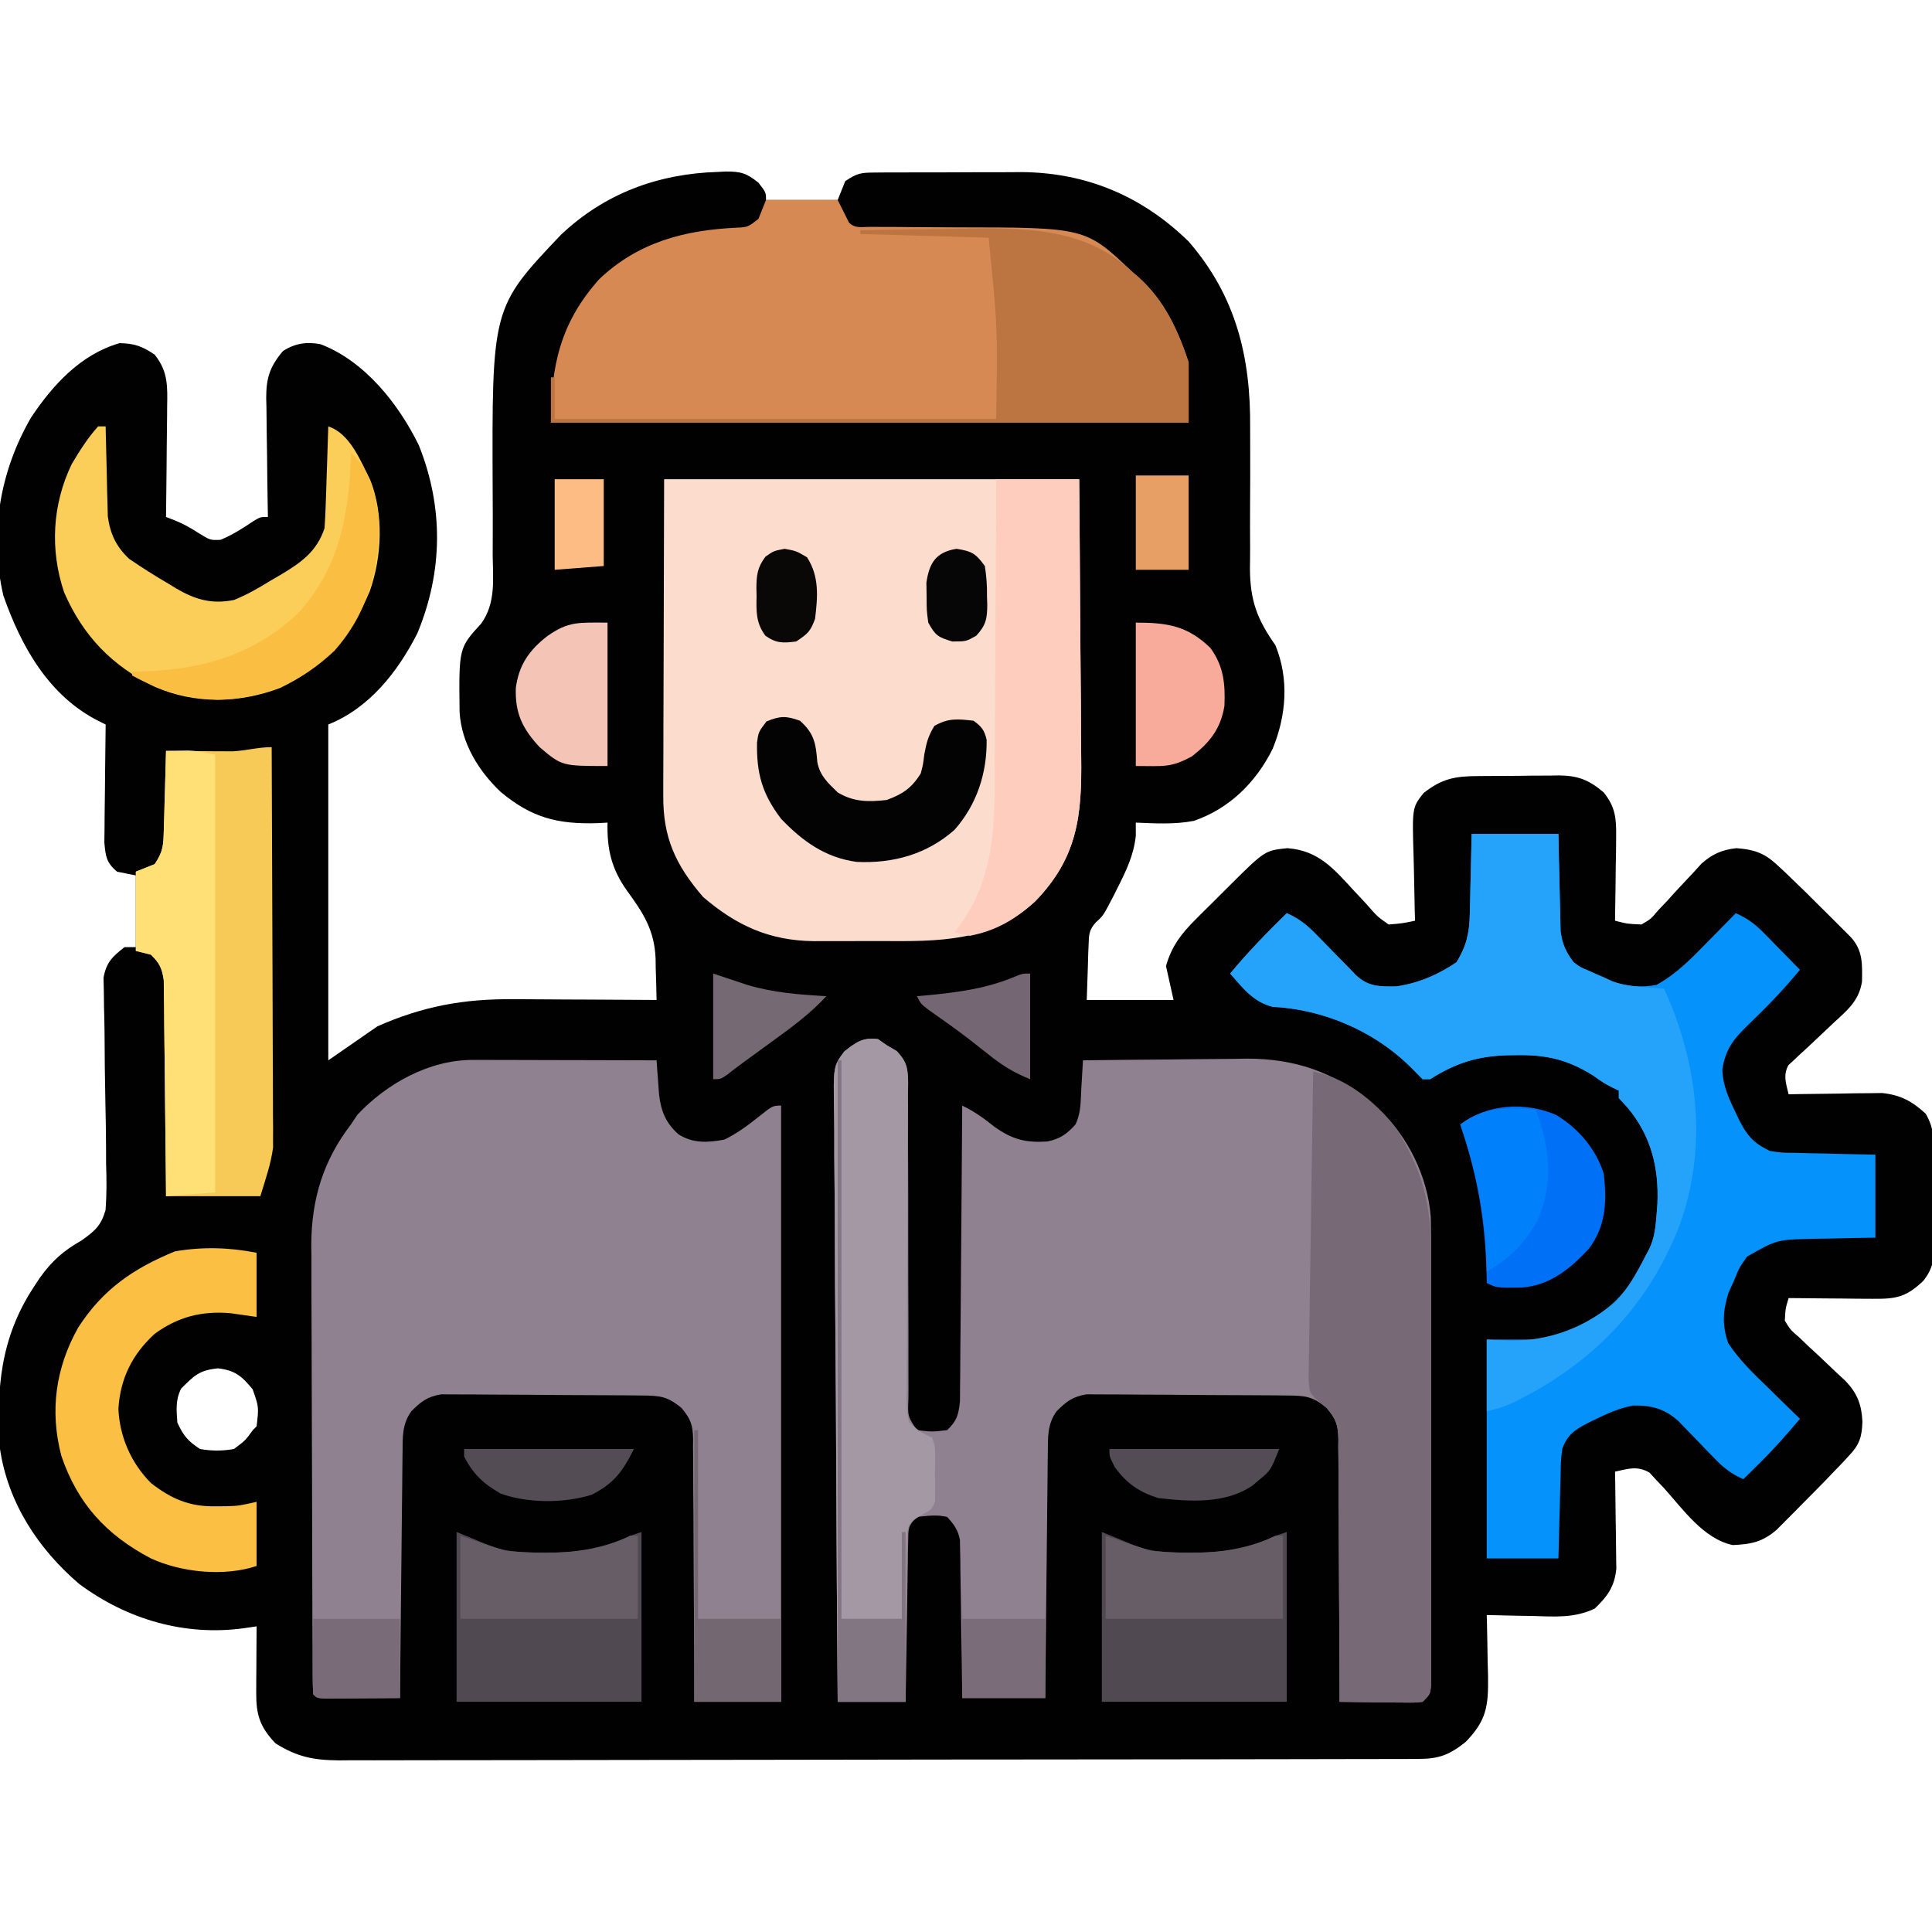 <?xml version="1.0" encoding="UTF-8"?>
<svg version="1.1" xmlns="http://www.w3.org/2000/svg" width="512" height="512">
<path d="M0 0 C1.029 -0.052 1.029 -0.052 2.079 -0.105 C6.032 -0.137 7.617 0.331 10.734 2.84 C12.75 5.438 12.75 5.438 12.75 7.438 C19.02 7.438 25.29 7.438 31.75 7.438 C32.41 5.787 33.07 4.138 33.75 2.438 C37.019 0.258 37.977 0.182 41.765 0.163 C42.788 0.153 43.81 0.144 44.863 0.134 C45.969 0.135 47.075 0.136 48.215 0.137 C49.359 0.132 50.502 0.128 51.681 0.124 C54.107 0.118 56.534 0.117 58.961 0.122 C62.642 0.125 66.321 0.102 70.002 0.076 C72.365 0.074 74.727 0.073 77.09 0.074 C78.722 0.06 78.722 0.06 80.387 0.046 C97.6 0.148 112.42 6.392 124.75 18.438 C137.307 32.901 141.237 49.108 141.051 67.918 C141.052 69.265 141.056 70.613 141.062 71.961 C141.084 77.61 141.073 83.259 141.035 88.908 C141.013 92.392 141.02 95.875 141.045 99.36 C141.051 101.302 141.023 103.243 140.995 105.185 C141.065 113.672 142.914 118.562 147.75 125.438 C151.408 134.417 150.646 144.062 147.008 152.902 C142.626 161.734 135.567 168.741 126.113 171.98 C121.054 172.959 115.876 172.648 110.75 172.438 C110.75 173.593 110.75 174.748 110.75 175.938 C110.207 181.087 108.173 185.246 105.875 189.812 C105.347 190.865 105.347 190.865 104.809 191.939 C102.128 197.096 102.128 197.096 100.156 198.877 C98.313 200.922 98.33 202.162 98.238 204.887 C98.205 205.651 98.172 206.415 98.138 207.202 C98.113 208.167 98.088 209.131 98.062 210.125 C97.959 213.198 97.856 216.271 97.75 219.438 C105.34 219.438 112.93 219.438 120.75 219.438 C120.09 216.468 119.43 213.498 118.75 210.438 C120.271 205.128 122.809 201.875 126.68 198.012 C127.152 197.538 127.624 197.064 128.111 196.576 C129.103 195.586 130.1 194.601 131.101 193.62 C132.627 192.124 134.132 190.609 135.637 189.092 C144.963 179.825 144.963 179.825 150.926 179.215 C159.255 179.839 163.258 184.73 168.672 190.605 C169.19 191.154 169.709 191.703 170.243 192.268 C171.274 193.364 172.285 194.479 173.275 195.613 C174.873 197.405 174.873 197.405 177.75 199.438 C181.392 199.144 181.392 199.144 184.75 198.438 C184.724 197.56 184.698 196.683 184.671 195.779 C184.585 192.502 184.523 189.227 184.475 185.95 C184.45 184.535 184.416 183.121 184.373 181.708 C183.975 168.437 183.975 168.437 187.02 164.602 C191.886 160.744 195.424 160.12 201.586 160.102 C202.343 160.095 203.1 160.088 203.88 160.081 C205.478 160.071 207.077 160.067 208.676 160.067 C211.11 160.063 213.543 160.026 215.977 159.988 C217.534 159.982 219.091 159.978 220.648 159.977 C221.371 159.962 222.093 159.948 222.837 159.933 C227.957 159.979 230.866 161.129 234.75 164.438 C237.871 168.343 238.108 171.342 238.043 176.27 C238.033 177.562 238.024 178.854 238.014 180.186 C237.989 181.54 237.963 182.895 237.938 184.25 C237.922 185.624 237.909 186.999 237.896 188.373 C237.861 191.728 237.812 195.083 237.75 198.438 C241.038 199.275 241.038 199.275 244.75 199.438 C247.233 198 247.233 198 249.195 195.668 C249.962 194.862 250.729 194.055 251.52 193.225 C252.297 192.367 253.074 191.509 253.875 190.625 C255.433 188.945 256.998 187.272 258.57 185.605 C259.595 184.48 259.595 184.48 260.641 183.333 C263.463 180.797 266.156 179.601 269.926 179.215 C274.396 179.55 277.154 180.395 280.484 183.453 C281.173 184.083 281.862 184.714 282.572 185.363 C286.329 188.941 290.028 192.571 293.688 196.25 C294.837 197.394 294.837 197.394 296.01 198.561 C296.737 199.29 297.465 200.018 298.215 200.77 C298.871 201.427 299.527 202.084 300.203 202.761 C303.465 206.296 303.277 209.941 303.199 214.578 C302.406 219.629 299.4 222.075 295.75 225.438 C294.008 227.057 292.276 228.686 290.559 230.333 C289.368 231.472 288.158 232.594 286.931 233.695 C286.099 234.484 286.099 234.484 285.25 235.289 C284.745 235.751 284.239 236.214 283.719 236.69 C282.221 239.392 283.07 241.533 283.75 244.438 C284.975 244.414 284.975 244.414 286.225 244.39 C289.942 244.327 293.658 244.288 297.375 244.25 C298.66 244.225 299.945 244.2 301.27 244.174 C303.135 244.159 303.135 244.159 305.039 244.145 C306.752 244.121 306.752 244.121 308.499 244.097 C313.408 244.611 316.477 246.268 320.09 249.588 C322.299 253.379 322.343 256.758 322.316 261.027 C322.323 261.849 322.329 262.672 322.335 263.519 C322.342 265.253 322.339 266.987 322.326 268.72 C322.313 271.364 322.347 274.003 322.385 276.646 C322.386 278.336 322.384 280.025 322.379 281.715 C322.392 282.499 322.405 283.284 322.419 284.092 C322.352 288.082 321.972 290.674 319.461 293.858 C314.891 298.207 312.321 298.688 306.016 298.633 C304.72 298.626 303.425 298.62 302.09 298.613 C300.727 298.597 299.363 298.58 298 298.562 C296.621 298.552 295.242 298.543 293.863 298.535 C290.492 298.512 287.121 298.479 283.75 298.438 C282.91 301.223 282.91 301.223 282.75 304.438 C284.211 306.827 284.211 306.827 286.52 308.82 C287.326 309.595 288.132 310.37 288.963 311.168 C289.821 311.958 290.679 312.748 291.562 313.562 C293.24 315.144 294.913 316.73 296.582 318.32 C297.332 319.015 298.082 319.71 298.855 320.426 C301.981 323.743 303.089 326.665 303.312 331.188 C303.173 335.27 302.553 337.234 299.758 340.211 C299.123 340.895 298.488 341.579 297.833 342.283 C297.146 342.994 296.458 343.705 295.75 344.438 C295.055 345.164 294.361 345.89 293.645 346.639 C291.471 348.885 289.272 351.101 287.062 353.312 C286.317 354.07 285.571 354.828 284.803 355.609 C284.08 356.334 283.358 357.058 282.613 357.805 C281.967 358.456 281.32 359.106 280.654 359.777 C276.901 363.051 273.928 363.677 268.945 363.898 C261.228 362.278 255.752 354.394 250.76 348.842 C250.088 348.135 249.415 347.428 248.723 346.699 C248.127 346.049 247.532 345.399 246.918 344.729 C243.7 342.812 241.296 343.67 237.75 344.438 C237.766 345.29 237.781 346.142 237.798 347.02 C237.849 350.198 237.886 353.375 237.915 356.553 C237.93 357.925 237.95 359.298 237.976 360.67 C238.013 362.648 238.028 364.627 238.043 366.605 C238.059 367.794 238.074 368.983 238.091 370.208 C237.589 374.966 235.756 377.468 232.367 380.734 C226.925 383.297 221.805 382.862 215.875 382.688 C214.71 382.669 213.544 382.651 212.344 382.633 C209.478 382.586 206.615 382.52 203.75 382.438 C203.771 383.194 203.792 383.95 203.813 384.729 C203.897 388.173 203.949 391.618 204 395.062 C204.034 396.252 204.067 397.442 204.102 398.668 C204.191 406.631 203.714 410.357 198.152 416.082 C193.887 419.483 191.101 420.561 185.718 420.572 C184.672 420.576 183.626 420.581 182.548 420.585 C181.395 420.585 180.242 420.585 179.054 420.585 C177.221 420.59 177.221 420.59 175.351 420.596 C171.953 420.605 168.554 420.61 165.156 420.612 C161.493 420.616 157.831 420.626 154.168 420.634 C145.319 420.654 136.471 420.664 127.622 420.673 C123.455 420.678 119.289 420.683 115.122 420.688 C101.272 420.705 87.423 420.72 73.573 420.727 C69.978 420.729 66.384 420.731 62.789 420.733 C61.449 420.733 61.449 420.733 60.082 420.734 C45.609 420.742 31.136 420.768 16.663 420.8 C1.806 420.833 -13.052 420.851 -27.909 420.855 C-36.252 420.857 -44.595 420.865 -52.937 420.891 C-60.042 420.913 -67.147 420.921 -74.251 420.911 C-77.876 420.906 -81.5 420.908 -85.124 420.928 C-89.056 420.949 -92.987 420.938 -96.919 420.925 C-98.632 420.942 -98.632 420.942 -100.379 420.958 C-107.135 420.904 -111.499 420.059 -117.25 416.438 C-121.334 412.144 -122.38 408.945 -122.348 403.113 C-122.343 401.571 -122.343 401.571 -122.338 399.998 C-122.325 398.39 -122.325 398.39 -122.312 396.75 C-122.308 395.667 -122.303 394.583 -122.299 393.467 C-122.287 390.79 -122.271 388.114 -122.25 385.438 C-123.874 385.677 -123.874 385.677 -125.531 385.922 C-141.268 388.104 -156.592 383.613 -169.289 374.18 C-180.153 364.872 -188.1 352.752 -190.25 338.438 C-191.284 322.642 -190.18 308.97 -181.25 295.438 C-180.759 294.689 -180.268 293.94 -179.762 293.168 C-176.481 288.571 -173.487 285.93 -168.578 283.128 C-165.08 280.617 -163.504 279.302 -162.277 275.134 C-161.963 271.033 -161.987 267.061 -162.133 262.957 C-162.144 261.456 -162.149 259.955 -162.149 258.454 C-162.16 254.52 -162.232 250.59 -162.323 246.657 C-162.46 240.355 -162.517 234.052 -162.548 227.749 C-162.57 225.553 -162.626 223.361 -162.687 221.166 C-162.704 219.818 -162.72 218.469 -162.735 217.12 C-162.775 215.361 -162.775 215.361 -162.815 213.566 C-162.074 209.463 -160.488 207.975 -157.25 205.438 C-156.26 205.438 -155.27 205.438 -154.25 205.438 C-154.25 199.167 -154.25 192.898 -154.25 186.438 C-155.9 186.107 -157.55 185.778 -159.25 185.438 C-162.056 182.998 -162.244 181.504 -162.591 177.771 C-162.59 176.31 -162.573 174.85 -162.543 173.391 C-162.539 172.619 -162.534 171.848 -162.53 171.054 C-162.513 168.598 -162.476 166.143 -162.438 163.688 C-162.422 162.02 -162.409 160.352 -162.396 158.684 C-162.363 154.601 -162.312 150.52 -162.25 146.438 C-162.872 146.13 -163.495 145.822 -164.136 145.505 C-177.324 138.843 -184.638 125.763 -189.355 112.277 C-193.142 96.022 -190.308 79.377 -182.008 65.07 C-176.211 56.388 -168.83 48.333 -158.562 45.375 C-154.58 45.45 -152.536 46.197 -149.25 48.438 C-145.7 52.876 -145.853 56.815 -145.957 62.238 C-145.961 63.075 -145.966 63.911 -145.97 64.773 C-145.987 67.432 -146.024 70.091 -146.062 72.75 C-146.078 74.558 -146.091 76.366 -146.104 78.174 C-146.137 82.595 -146.188 87.016 -146.25 91.438 C-145.463 91.745 -144.676 92.052 -143.865 92.368 C-141.605 93.292 -139.781 94.298 -137.75 95.625 C-134.546 97.608 -134.546 97.608 -131.812 97.5 C-128.625 96.179 -125.875 94.423 -123.02 92.496 C-121.25 91.438 -121.25 91.438 -119.25 91.438 C-119.271 90.318 -119.292 89.198 -119.313 88.044 C-119.386 83.874 -119.432 79.703 -119.47 75.532 C-119.49 73.73 -119.517 71.927 -119.552 70.125 C-119.601 67.529 -119.623 64.933 -119.641 62.336 C-119.661 61.536 -119.682 60.735 -119.703 59.911 C-119.705 54.618 -118.764 51.637 -115.25 47.438 C-112.047 45.446 -109.081 44.95 -105.336 45.645 C-93.587 50.111 -84.621 61.479 -79.25 72.438 C-72.679 88.885 -72.85 105.888 -79.641 122.266 C-84.849 132.531 -92.419 142.105 -103.25 146.438 C-103.25 175.808 -103.25 205.178 -103.25 235.438 C-98.96 232.468 -94.67 229.498 -90.25 226.438 C-78.232 221.109 -67.331 219.112 -54.238 219.242 C-52.597 219.246 -52.597 219.246 -50.922 219.251 C-47.469 219.262 -44.016 219.287 -40.562 219.312 C-38.204 219.323 -35.845 219.332 -33.486 219.34 C-27.741 219.362 -21.995 219.395 -16.25 219.438 C-16.3 216.593 -16.38 213.754 -16.477 210.91 C-16.488 210.115 -16.499 209.32 -16.51 208.501 C-16.806 200.977 -19.744 196.424 -24.082 190.496 C-28.238 184.633 -29.401 179.531 -29.25 172.438 C-30.072 172.484 -30.895 172.53 -31.742 172.578 C-42.414 172.923 -49.31 171.19 -57.562 164.312 C-63.444 158.727 -67.939 151.43 -68.453 143.18 C-68.66 126.153 -68.66 126.153 -62.714 119.674 C-58.822 114.223 -59.601 107.973 -59.684 101.535 C-59.681 100.171 -59.675 98.807 -59.667 97.443 C-59.646 93.128 -59.665 88.814 -59.688 84.5 C-59.895 35.945 -59.895 35.945 -41.625 16.688 C-30.009 5.683 -15.806 0.465 0 0 Z M-142.25 322.438 C-143.782 325.502 -143.479 328.054 -143.25 331.438 C-141.599 334.976 -140.534 336.248 -137.25 338.438 C-134.185 338.983 -131.315 338.986 -128.25 338.438 C-125.226 336.166 -125.226 336.166 -123.25 333.438 C-122.92 333.108 -122.59 332.777 -122.25 332.438 C-121.643 327.316 -121.643 327.316 -123.297 322.609 C-126.211 319.078 -127.967 317.586 -132.5 317.062 C-137.443 317.557 -138.788 318.976 -142.25 322.438 Z " fill="#010101" transform="translate(190.25,45.562)"/>
<path d="M0 0 C0.763 0.536 1.526 1.073 2.312 1.625 C3.172 2.128 4.032 2.631 4.918 3.149 C8.457 6.808 8.006 9.943 7.94 14.86 C7.947 15.794 7.955 16.727 7.962 17.689 C7.981 20.775 7.965 23.86 7.949 26.945 C7.957 29.087 7.968 31.229 7.981 33.371 C8.009 39.009 8.01 44.647 8.003 50.285 C7.995 59.317 8.027 68.349 8.065 77.382 C8.074 80.543 8.069 83.703 8.062 86.864 C8.065 88.793 8.069 90.721 8.073 92.649 C8.067 93.533 8.062 94.417 8.056 95.328 C7.858 99.957 7.858 99.957 10.312 103.625 C14.373 104.097 14.373 104.097 18.312 103.625 C20.913 101.133 21.309 99.655 21.711 96.031 C21.738 94.569 21.748 93.106 21.745 91.644 C21.755 90.843 21.765 90.043 21.776 89.218 C21.806 86.578 21.815 83.938 21.824 81.297 C21.841 79.464 21.859 77.631 21.879 75.799 C21.926 70.979 21.956 66.159 21.982 61.338 C22.012 56.418 22.058 51.498 22.104 46.578 C22.19 36.927 22.257 27.276 22.312 17.625 C25.549 19.175 28.072 21.005 30.875 23.25 C35.622 26.614 39.107 27.513 44.887 27.129 C48.214 26.438 50.078 25.158 52.312 22.625 C53.834 19.583 53.687 16.345 53.875 13 C53.94 11.94 53.94 11.94 54.006 10.859 C54.112 9.115 54.213 7.37 54.312 5.625 C61.622 5.523 68.932 5.453 76.242 5.405 C78.724 5.385 81.206 5.358 83.688 5.323 C87.275 5.274 90.862 5.252 94.449 5.234 C95.541 5.214 96.634 5.193 97.759 5.172 C110.276 5.168 120.671 8.622 130.312 16.625 C130.948 17.137 131.584 17.649 132.238 18.176 C140.335 25.411 145.779 36.584 146.497 47.405 C146.572 50.719 146.583 54.028 146.571 57.343 C146.577 59.228 146.577 59.228 146.582 61.15 C146.589 64.573 146.588 67.996 146.581 71.419 C146.576 75.007 146.581 78.595 146.584 82.183 C146.588 88.2 146.583 94.216 146.573 100.233 C146.562 107.193 146.566 114.153 146.577 121.113 C146.586 127.094 146.587 133.075 146.582 139.057 C146.579 142.627 146.578 146.197 146.585 149.768 C146.592 153.74 146.582 157.711 146.571 161.683 C146.575 162.87 146.579 164.056 146.584 165.279 C146.578 166.355 146.572 167.432 146.566 168.541 C146.565 169.95 146.565 169.95 146.564 171.387 C146.312 173.625 146.312 173.625 144.312 175.625 C142.066 175.852 142.066 175.852 139.305 175.82 C138.319 175.814 137.332 175.807 136.316 175.801 C134.768 175.776 134.768 175.776 133.188 175.75 C132.147 175.741 131.107 175.732 130.035 175.723 C127.461 175.699 124.887 175.666 122.312 175.625 C122.311 174.696 122.31 173.768 122.308 172.811 C122.29 164.057 122.249 155.302 122.18 146.548 C122.146 142.047 122.121 137.547 122.117 133.046 C122.113 128.701 122.084 124.357 122.039 120.013 C122.026 118.357 122.022 116.7 122.026 115.043 C122.031 112.721 122.005 110.4 121.972 108.077 C121.981 107.394 121.989 106.711 121.998 106.007 C121.907 102.187 121.375 100.7 118.896 97.722 C115.123 94.66 113.278 94.492 108.473 94.448 C107.248 94.435 106.023 94.422 104.761 94.409 C103.418 94.401 102.074 94.393 100.73 94.387 C99.717 94.381 99.717 94.381 98.682 94.374 C95.104 94.354 91.525 94.339 87.947 94.33 C84.255 94.319 80.563 94.284 76.871 94.245 C74.029 94.218 71.187 94.21 68.344 94.207 C66.984 94.202 65.623 94.19 64.262 94.172 C62.355 94.147 60.447 94.151 58.54 94.155 C57.456 94.149 56.371 94.143 55.254 94.137 C51.559 94.75 49.95 96.005 47.312 98.625 C44.828 102.101 45.038 105.503 44.994 109.688 C44.979 110.743 44.979 110.743 44.963 111.818 C44.932 114.134 44.915 116.45 44.898 118.766 C44.88 120.374 44.86 121.983 44.84 123.591 C44.788 127.819 44.749 132.048 44.712 136.276 C44.672 140.593 44.62 144.91 44.57 149.227 C44.474 157.693 44.39 166.159 44.312 174.625 C37.053 174.625 29.793 174.625 22.312 174.625 C22.275 171.495 22.238 168.365 22.199 165.141 C22.153 162.109 22.102 159.077 22.05 156.046 C22.017 153.939 21.989 151.832 21.966 149.726 C21.933 146.697 21.88 143.669 21.824 140.641 C21.818 139.699 21.811 138.757 21.805 137.787 C21.785 136.906 21.765 136.025 21.745 135.118 C21.728 133.959 21.728 133.959 21.711 132.776 C21.208 130.062 20.16 128.648 18.312 126.625 C15.477 125.962 13.27 126.343 10.312 126.625 C7.858 129.08 8.048 129.789 7.994 133.167 C7.974 134.107 7.954 135.048 7.933 136.017 C7.916 137.544 7.916 137.544 7.898 139.102 C7.879 140.142 7.86 141.182 7.84 142.254 C7.78 145.586 7.734 148.918 7.688 152.25 C7.649 154.505 7.61 156.76 7.57 159.016 C7.474 164.552 7.39 170.088 7.312 175.625 C1.373 175.625 -4.567 175.625 -10.688 175.625 C-10.873 153.564 -11.015 131.502 -11.102 109.44 C-11.143 99.196 -11.199 88.953 -11.291 78.709 C-11.371 69.781 -11.422 60.854 -11.44 51.925 C-11.451 47.197 -11.475 42.47 -11.533 37.743 C-11.588 33.292 -11.604 28.843 -11.592 24.392 C-11.595 22.759 -11.61 21.126 -11.641 19.494 C-11.861 7.201 -11.861 7.201 -8.94 3.278 C-5.86 0.841 -3.971 -0.554 0 0 Z " fill="#908190" transform="translate(232.688,275.375)"/>
<path d="M0 0 C1.081 0 2.162 0 3.275 0 C4.436 0.005 5.596 0.011 6.792 0.016 C7.985 0.017 9.178 0.019 10.407 0.02 C14.218 0.026 18.028 0.038 21.839 0.051 C24.422 0.056 27.006 0.061 29.589 0.065 C35.922 0.076 42.256 0.092 48.589 0.114 C48.674 1.351 48.674 1.351 48.761 2.613 C48.842 3.695 48.923 4.776 49.007 5.891 C49.084 6.963 49.162 8.036 49.242 9.141 C49.764 13.614 51.029 16.722 54.401 19.731 C58.284 22.185 62.167 21.929 66.589 21.114 C69.904 19.474 72.708 17.417 75.589 15.114 C79.354 12.114 79.354 12.114 81.589 12.114 C81.589 64.254 81.589 116.394 81.589 170.114 C73.999 170.114 66.409 170.114 58.589 170.114 C58.585 167.868 58.581 165.622 58.576 163.308 C58.559 155.884 58.515 148.46 58.457 141.036 C58.423 136.535 58.397 132.035 58.393 127.534 C58.389 123.19 58.361 118.846 58.315 114.502 C58.302 112.845 58.298 111.188 58.303 109.532 C58.308 107.209 58.282 104.888 58.248 102.566 C58.261 101.541 58.261 101.541 58.274 100.495 C58.183 96.676 57.652 95.189 55.173 92.21 C51.399 89.148 49.554 88.98 44.75 88.937 C43.525 88.924 42.3 88.911 41.038 88.898 C39.694 88.889 38.35 88.882 37.007 88.875 C35.993 88.869 35.993 88.869 34.959 88.863 C31.38 88.842 27.802 88.828 24.223 88.818 C20.531 88.807 16.839 88.773 13.147 88.733 C10.305 88.707 7.463 88.699 4.621 88.695 C3.26 88.69 1.899 88.679 0.539 88.66 C-1.369 88.636 -3.276 88.639 -5.184 88.644 C-6.268 88.638 -7.352 88.632 -8.47 88.626 C-12.164 89.238 -13.773 90.494 -16.411 93.114 C-18.896 96.59 -18.686 99.992 -18.73 104.177 C-18.74 104.88 -18.75 105.583 -18.76 106.307 C-18.791 108.623 -18.808 110.938 -18.825 113.254 C-18.844 114.863 -18.863 116.471 -18.884 118.08 C-18.935 122.308 -18.975 126.536 -19.012 130.765 C-19.052 135.082 -19.103 139.398 -19.153 143.715 C-19.25 152.181 -19.334 160.647 -19.411 169.114 C-23.057 169.142 -26.703 169.16 -30.349 169.176 C-31.39 169.184 -32.43 169.193 -33.503 169.201 C-34.492 169.205 -35.482 169.208 -36.501 169.211 C-37.417 169.216 -38.334 169.222 -39.278 169.227 C-41.411 169.114 -41.411 169.114 -42.411 168.114 C-42.516 166.473 -42.551 164.827 -42.558 163.183 C-42.565 162.115 -42.573 161.047 -42.58 159.947 C-42.584 158.174 -42.584 158.174 -42.588 156.365 C-42.595 155.127 -42.601 153.89 -42.608 152.615 C-42.628 148.494 -42.639 144.374 -42.649 140.254 C-42.653 138.834 -42.658 137.414 -42.662 135.993 C-42.681 129.311 -42.695 122.629 -42.703 115.947 C-42.713 108.253 -42.739 100.56 -42.78 92.867 C-42.81 86.912 -42.825 80.956 -42.828 75.001 C-42.83 71.45 -42.839 67.899 -42.865 64.348 C-42.893 60.37 -42.888 56.393 -42.881 52.415 C-42.894 51.257 -42.907 50.099 -42.92 48.906 C-42.844 36.861 -39.758 26.68 -32.411 17.114 C-31.545 15.814 -31.545 15.814 -30.661 14.489 C-22.757 6.145 -11.613 -0.027 0 0 Z " fill="#908190" transform="translate(125.411,280.886)"/>
<path d="M0 0 C36.3 0 72.6 0 110 0 C110.103 14.932 110.206 29.865 110.312 45.25 C110.358 49.944 110.404 54.638 110.45 59.474 C110.473 65.259 110.473 65.259 110.477 67.978 C110.485 69.854 110.502 71.731 110.528 73.607 C110.728 89.079 109.618 100.257 98.316 111.875 C86.541 122.677 72.673 122.486 57.493 122.391 C54.441 122.375 51.39 122.391 48.338 122.41 C46.37 122.408 44.402 122.404 42.434 122.398 C41.535 122.405 40.637 122.411 39.712 122.417 C27.915 122.288 19.163 118.303 10.312 110.688 C3.02 102.212 -0.322 94.966 -0.227 83.782 C-0.227 82.859 -0.228 81.937 -0.228 80.986 C-0.226 78.014 -0.211 75.042 -0.195 72.07 C-0.192 70.23 -0.19 68.389 -0.189 66.549 C-0.179 59.741 -0.151 52.933 -0.125 46.125 C-0.084 30.904 -0.043 15.682 0 0 Z " fill="#FCDDCD" transform="translate(176,127)"/>
<path d="M0 0 C7.59 0 15.18 0 23 0 C23.056 3.053 23.056 3.053 23.113 6.168 C23.162 8.15 23.211 10.133 23.262 12.115 C23.296 13.488 23.324 14.86 23.346 16.233 C23.38 18.211 23.434 20.19 23.488 22.168 C23.514 23.357 23.541 24.545 23.568 25.77 C24.035 29.264 24.925 31.18 27 34 C28.823 35.347 28.823 35.347 30.875 36.188 C31.585 36.506 32.296 36.824 33.027 37.152 C34.004 37.572 34.004 37.572 35 38 C35.804 38.413 36.609 38.825 37.438 39.25 C41.267 40.371 45.068 40.762 49 40 C54.466 36.988 58.544 32.69 62.875 28.25 C63.563 27.553 64.252 26.855 64.961 26.137 C66.645 24.429 68.325 22.717 70 21 C72.932 22.321 74.987 23.746 77.234 26.039 C78.095 26.909 78.095 26.909 78.973 27.797 C79.559 28.4 80.146 29.003 80.75 29.625 C81.352 30.236 81.954 30.847 82.574 31.477 C84.054 32.98 85.528 34.489 87 36 C82.695 41.262 78.036 46.029 73.14 50.735 C69.256 54.53 67.327 57.04 66.438 62.375 C66.537 66.769 68.296 70.426 70.188 74.312 C70.479 74.923 70.77 75.534 71.07 76.164 C73.143 80.175 74.963 82.059 79 84 C82.184 84.499 82.184 84.499 85.613 84.512 C87.484 84.565 87.484 84.565 89.393 84.619 C90.686 84.642 91.98 84.664 93.312 84.688 C94.625 84.722 95.938 84.756 97.291 84.791 C100.527 84.873 103.764 84.938 107 85 C107 92.26 107 99.52 107 107 C104.198 107.039 104.198 107.039 101.34 107.078 C98.872 107.134 96.405 107.192 93.938 107.25 C92.708 107.264 91.479 107.278 90.213 107.293 C80.877 107.521 80.877 107.521 73 112 C70.907 114.941 70.907 114.941 69.562 118.312 C69.069 119.402 68.575 120.491 68.066 121.613 C66.555 126.415 66.364 130.084 67.957 134.883 C70.961 139.467 74.762 143.075 78.688 146.875 C79.485 147.659 80.282 148.442 81.104 149.25 C83.062 151.174 85.028 153.09 87 155 C83.519 159.141 79.983 163.138 76.125 166.938 C75.344 167.71 74.563 168.482 73.758 169.277 C72.888 170.13 72.888 170.13 72 171 C68.884 169.622 66.825 168.044 64.469 165.594 C63.823 164.932 63.177 164.271 62.512 163.59 C61.171 162.197 59.829 160.803 58.488 159.41 C57.842 158.749 57.197 158.088 56.531 157.406 C55.949 156.801 55.367 156.196 54.768 155.572 C51.131 152.337 47.691 151.39 42.785 151.48 C39.099 152.168 35.902 153.606 32.562 155.25 C31.947 155.55 31.332 155.849 30.698 156.158 C27.17 158.006 25.366 159.268 24 163 C23.633 166.194 23.633 166.194 23.586 169.734 C23.547 171.03 23.509 172.325 23.469 173.66 C23.437 175.023 23.406 176.387 23.375 177.75 C23.337 179.129 23.298 180.508 23.258 181.887 C23.164 185.258 23.081 188.629 23 192 C16.73 192 10.46 192 4 192 C4 172.86 4 153.72 4 134 C8.62 134 13.24 134 18 134 C27.261 131.984 36.225 127.272 41.812 119.469 C43.312 117.018 44.693 114.558 46 112 C46.37 111.301 46.74 110.603 47.121 109.883 C48.47 106.992 48.758 104.14 49 101 C49.077 100.036 49.155 99.072 49.234 98.078 C49.651 88.411 47.552 79.885 41.188 72.375 C40.105 71.199 40.105 71.199 39 70 C39 69.34 39 68.68 39 68 C38.464 67.752 37.928 67.505 37.375 67.25 C35 66 35 66 32.25 64.062 C25.594 59.838 19.805 58.484 12.062 58.625 C11.273 58.633 10.483 58.641 9.669 58.649 C1.652 58.845 -4.231 60.693 -11 65 C-11.66 65 -12.32 65 -13 65 C-14.163 63.837 -15.323 62.672 -16.469 61.492 C-26.059 52.146 -39.382 46.481 -52.75 45.812 C-57.835 44.541 -60.621 40.853 -64 37 C-59.302 31.339 -54.253 26.148 -49 21 C-45.759 22.419 -43.642 24.133 -41.18 26.66 C-40.48 27.371 -39.78 28.082 -39.059 28.814 C-38.338 29.556 -37.617 30.298 -36.875 31.062 C-35.437 32.535 -33.997 34.005 -32.555 35.473 C-31.92 36.125 -31.286 36.777 -30.632 37.449 C-27.391 40.528 -24.314 40.454 -20.008 40.41 C-14.231 39.622 -8.802 37.273 -4 34 C-1.367 29.672 -0.604 26.321 -0.488 21.289 C-0.453 20.045 -0.417 18.801 -0.381 17.52 C-0.358 16.234 -0.336 14.949 -0.312 13.625 C-0.278 12.317 -0.244 11.008 -0.209 9.66 C-0.127 6.44 -0.062 3.22 0 0 Z " fill="#0592FA" transform="translate(390,221)"/>
<path d="M0 0 C6.27 0 12.54 0 19 0 C19.99 1.98 20.98 3.96 22 6 C23.592 7.592 25.243 7.125 27.449 7.126 C28.873 7.132 28.873 7.132 30.326 7.138 C31.365 7.139 32.403 7.14 33.473 7.141 C35.675 7.159 37.878 7.179 40.08 7.199 C43.549 7.228 47.017 7.25 50.486 7.25 C84.707 7.285 84.707 7.285 97 19 C97.599 19.512 98.199 20.024 98.816 20.551 C105.592 26.683 109.148 34.443 112 43 C112 48.28 112 53.56 112 59 C56.23 59 0.46 59 -57 59 C-57 43.825 -54.44 32.461 -44.191 20.973 C-33.883 11.178 -21.587 7.988 -7.855 7.344 C-4.802 7.194 -4.802 7.194 -2 5 C-1.34 3.35 -0.68 1.7 0 0 Z " fill="#D78954" transform="translate(203,53)"/>
<path d="M0 0 C7.59 0 15.18 0 23 0 C23.056 3.053 23.056 3.053 23.113 6.168 C23.162 8.15 23.211 10.133 23.262 12.115 C23.296 13.488 23.324 14.86 23.346 16.233 C23.38 18.211 23.434 20.19 23.488 22.168 C23.514 23.357 23.541 24.545 23.568 25.77 C24.035 29.264 24.925 31.18 27 34 C28.823 35.347 28.823 35.347 30.875 36.188 C31.532 36.49 32.19 36.793 32.867 37.105 C33.571 37.401 34.275 37.696 35 38 C35.79 38.354 36.58 38.709 37.395 39.074 C40.262 40.093 42.782 40.406 45.812 40.625 C46.788 40.7 47.764 40.775 48.77 40.852 C49.506 40.901 50.242 40.95 51 41 C59.975 60.688 62.598 82.774 55.171 103.528 C46.856 125.179 31.781 140.593 11.031 150.688 C8 152 8 152 4 153 C4 146.73 4 140.46 4 134 C7.063 134.155 7.063 134.155 10.188 134.312 C20.767 134.291 29.94 130.84 38.062 124.031 C41.464 120.465 43.769 116.366 46 112 C46.37 111.301 46.74 110.603 47.121 109.883 C48.47 106.992 48.758 104.14 49 101 C49.077 100.036 49.155 99.072 49.234 98.078 C49.651 88.411 47.552 79.885 41.188 72.375 C40.105 71.199 40.105 71.199 39 70 C39 69.34 39 68.68 39 68 C38.464 67.752 37.928 67.505 37.375 67.25 C35 66 35 66 32.25 64.062 C25.594 59.838 19.805 58.484 12.062 58.625 C11.273 58.633 10.483 58.641 9.669 58.649 C1.652 58.845 -4.231 60.693 -11 65 C-11.66 65 -12.32 65 -13 65 C-14.163 63.837 -15.323 62.672 -16.469 61.492 C-26.059 52.146 -39.382 46.481 -52.75 45.812 C-57.835 44.541 -60.621 40.853 -64 37 C-59.302 31.339 -54.253 26.148 -49 21 C-45.759 22.419 -43.642 24.133 -41.18 26.66 C-40.48 27.371 -39.78 28.082 -39.059 28.814 C-38.338 29.556 -37.617 30.298 -36.875 31.062 C-35.437 32.535 -33.997 34.005 -32.555 35.473 C-31.92 36.125 -31.286 36.777 -30.632 37.449 C-27.391 40.528 -24.314 40.454 -20.008 40.41 C-14.231 39.622 -8.802 37.273 -4 34 C-1.367 29.672 -0.604 26.321 -0.488 21.289 C-0.453 20.045 -0.417 18.801 -0.381 17.52 C-0.358 16.234 -0.336 14.949 -0.312 13.625 C-0.278 12.317 -0.244 11.008 -0.209 9.66 C-0.127 6.44 -0.062 3.22 0 0 Z " fill="#25A3FA" transform="translate(390,221)"/>
<path d="M0 0 C8.659 1.525 16.651 8.107 22 15 C29.137 26.375 31.304 35.493 31.259 48.718 C31.262 49.974 31.266 51.231 31.269 52.525 C31.277 55.948 31.275 59.371 31.269 62.794 C31.264 66.382 31.268 69.97 31.271 73.558 C31.275 79.575 31.27 85.591 31.261 91.608 C31.25 98.568 31.253 105.528 31.264 112.488 C31.273 118.469 31.275 124.45 31.27 130.432 C31.266 134.002 31.266 137.572 31.273 141.143 C31.279 145.115 31.27 149.086 31.259 153.058 C31.263 154.245 31.267 155.431 31.271 156.654 C31.263 158.268 31.263 158.268 31.254 159.916 C31.253 160.855 31.252 161.794 31.252 162.762 C31 165 31 165 29 167 C26.753 167.227 26.753 167.227 23.992 167.195 C23.006 167.189 22.02 167.182 21.004 167.176 C19.455 167.151 19.455 167.151 17.875 167.125 C16.835 167.116 15.794 167.107 14.723 167.098 C12.148 167.074 9.574 167.041 7 167 C6.999 166.071 6.997 165.143 6.996 164.186 C6.978 155.432 6.936 146.677 6.868 137.923 C6.834 133.422 6.809 128.922 6.804 124.421 C6.8 120.076 6.772 115.732 6.727 111.388 C6.714 109.732 6.709 108.075 6.714 106.418 C6.719 104.096 6.693 101.775 6.659 99.452 C6.668 98.769 6.677 98.086 6.686 97.382 C6.594 93.574 6.086 92.101 3.584 89.159 C2.731 88.447 1.878 87.734 1 87 C-1 85 -1 85 -1.203 81.533 C-1.191 80.012 -1.167 78.491 -1.135 76.97 C-1.126 76.141 -1.116 75.312 -1.107 74.457 C-1.073 71.708 -1.025 68.96 -0.977 66.211 C-0.95 64.308 -0.925 62.405 -0.901 60.502 C-0.834 55.488 -0.755 50.474 -0.674 45.46 C-0.593 40.346 -0.523 35.231 -0.453 30.117 C-0.313 20.078 -0.161 10.039 0 0 Z " fill="#776A76" transform="translate(348,284)"/>
<path d="M0 0 C0.07 14.039 0.123 28.078 0.155 42.117 C0.171 48.637 0.192 55.156 0.226 61.676 C0.259 67.972 0.277 74.267 0.285 80.563 C0.29 82.961 0.301 85.359 0.317 87.756 C0.339 91.124 0.342 94.491 0.341 97.859 C0.351 98.842 0.362 99.825 0.373 100.839 C0.367 102.235 0.367 102.235 0.361 103.659 C0.364 104.454 0.366 105.249 0.369 106.067 C-0.187 110.487 -1.72 114.733 -3 119 C-11.25 119 -19.5 119 -28 119 C-28.015 117.203 -28.029 115.407 -28.044 113.556 C-28.096 107.616 -28.161 101.677 -28.236 95.738 C-28.28 92.138 -28.32 88.537 -28.346 84.937 C-28.372 81.461 -28.413 77.986 -28.463 74.51 C-28.488 72.541 -28.498 70.571 -28.508 68.601 C-28.527 67.4 -28.547 66.199 -28.568 64.962 C-28.579 63.905 -28.59 62.848 -28.601 61.759 C-29.058 58.597 -29.728 57.228 -32 55 C-33.32 54.67 -34.64 54.34 -36 54 C-36 47.07 -36 40.14 -36 33 C-34.35 32.34 -32.7 31.68 -31 31 C-28.675 27.513 -28.702 25.93 -28.586 21.801 C-28.528 19.988 -28.528 19.988 -28.469 18.139 C-28.438 16.876 -28.407 15.613 -28.375 14.312 C-28.336 13.038 -28.298 11.764 -28.258 10.451 C-28.163 7.301 -28.078 4.151 -28 1 C-27.42 1.005 -26.841 1.01 -26.243 1.016 C-23.6 1.037 -20.956 1.05 -18.312 1.062 C-16.944 1.075 -16.944 1.075 -15.549 1.088 C-14.219 1.093 -14.219 1.093 -12.863 1.098 C-12.052 1.103 -11.24 1.108 -10.404 1.114 C-6.853 0.946 -3.565 0 0 0 Z " fill="#F7CA58" transform="translate(72,198)"/>
<path d="M0 0 C0.763 0.536 1.526 1.073 2.312 1.625 C3.174 2.129 4.035 2.632 4.922 3.151 C7.955 6.29 7.897 7.944 7.931 12.171 C7.904 13.486 7.904 13.486 7.877 14.828 C7.878 16.224 7.878 16.224 7.879 17.648 C7.878 19.667 7.866 21.686 7.843 23.704 C7.808 26.899 7.805 30.092 7.811 33.286 C7.82 41.218 7.778 49.15 7.728 57.082 C7.687 63.785 7.67 70.488 7.686 77.192 C7.684 80.341 7.646 83.489 7.609 86.638 C7.61 88.566 7.614 90.494 7.619 92.422 C7.599 93.299 7.579 94.176 7.558 95.079 C7.585 97.416 7.655 99.382 8.312 101.625 C11.173 104.127 11.173 104.127 14.312 105.625 C15.089 107.76 15.089 107.76 15.109 110.031 C15.117 110.858 15.125 111.684 15.133 112.535 C15.11 113.39 15.086 114.244 15.062 115.125 C15.086 115.98 15.109 116.834 15.133 117.715 C15.125 118.541 15.117 119.367 15.109 120.219 C15.099 121.343 15.099 121.343 15.089 122.49 C14.312 124.625 14.312 124.625 11.313 126.233 C8.184 128.239 8.184 128.239 7.74 130.79 C7.521 133.639 7.482 136.439 7.508 139.297 C7.494 140.334 7.48 141.372 7.466 142.441 C7.429 145.753 7.433 149.063 7.438 152.375 C7.419 154.621 7.399 156.867 7.375 159.113 C7.323 164.617 7.308 170.121 7.312 175.625 C1.373 175.625 -4.567 175.625 -10.688 175.625 C-10.873 153.564 -11.015 131.502 -11.102 109.44 C-11.143 99.196 -11.199 88.953 -11.291 78.709 C-11.371 69.781 -11.422 60.854 -11.44 51.925 C-11.451 47.197 -11.475 42.47 -11.533 37.743 C-11.588 33.292 -11.604 28.843 -11.592 24.392 C-11.595 22.759 -11.61 21.126 -11.641 19.494 C-11.861 7.201 -11.861 7.201 -8.94 3.278 C-5.86 0.841 -3.971 -0.554 0 0 Z " fill="#A498A4" transform="translate(232.688,275.375)"/>
<path d="M0 0 C0.66 0 1.32 0 2 0 C2.015 0.786 2.029 1.573 2.044 2.383 C2.119 5.964 2.215 9.544 2.312 13.125 C2.335 14.363 2.358 15.6 2.381 16.875 C2.416 18.074 2.452 19.273 2.488 20.508 C2.514 21.608 2.541 22.707 2.568 23.84 C3.205 28.496 4.784 31.853 8.203 35.078 C11.648 37.445 15.138 39.65 18.75 41.75 C19.415 42.161 20.08 42.572 20.766 42.996 C25.831 45.928 30.174 47.178 36 46 C39.496 44.607 42.616 42.787 45.812 40.812 C46.645 40.33 47.477 39.847 48.334 39.35 C53.747 36.116 57.93 33.211 60 27 C60.15 24.936 60.248 22.869 60.316 20.801 C60.358 19.592 60.4 18.384 60.443 17.139 C60.483 15.876 60.522 14.613 60.562 13.312 C60.627 11.401 60.627 11.401 60.693 9.451 C60.8 6.301 60.902 3.151 61 0 C66.8 1.933 69.459 8.971 72.121 14.203 C75.744 23.286 75.207 34.608 71.98 43.727 C66.9 55.506 59.921 63.793 48.176 69.332 C37.397 73.405 25.637 73.651 15 69 C3.66 63.434 -3.936 55.596 -9 44 C-12.802 32.699 -12.16 20.754 -7 10 C-4.909 6.465 -2.749 3.061 0 0 Z " fill="#FBCE59" transform="translate(26,113)"/>
<path d="M0 0 C7.26 0 14.52 0 22 0 C22.113 11.788 22.205 23.576 22.259 35.364 C22.285 40.839 22.32 46.313 22.377 51.788 C22.432 57.079 22.461 62.37 22.474 67.661 C22.484 69.672 22.502 71.682 22.529 73.693 C22.729 89.142 21.577 100.253 10.332 111.871 C5.149 116.603 -0.027 119.659 -7 121 C-9.203 120.539 -9.203 120.539 -11 120 C-10.42 119.252 -10.42 119.252 -9.828 118.488 C-0.106 105.084 -0.397 91.175 -0.391 75.293 C-0.376 73.114 -0.359 70.936 -0.341 68.757 C-0.297 63.064 -0.277 57.371 -0.262 51.678 C-0.242 45.852 -0.2 40.027 -0.16 34.201 C-0.085 22.801 -0.037 11.401 0 0 Z " fill="#FECDBE" transform="translate(264,127)"/>
<path d="M0 0 C6.543 -0.128 13.085 -0.215 19.629 -0.275 C21.848 -0.3 24.067 -0.334 26.285 -0.377 C42.523 -0.689 59.444 -0.965 72 11 C72.599 11.512 73.199 12.024 73.816 12.551 C80.592 18.683 84.148 26.443 87 35 C87 40.28 87 45.56 87 51 C31.23 51 -24.54 51 -82 51 C-82 47.04 -82 43.08 -82 39 C-81.67 39 -81.34 39 -81 39 C-81 42.63 -81 46.26 -81 50 C-42.39 50 -3.78 50 36 50 C36.384 25.847 36.384 25.847 34 2 C22.78 1.67 11.56 1.34 0 1 C0 0.67 0 0.34 0 0 Z " fill="#BC7441" transform="translate(228,61)"/>
<path d="M0 0 C0 5.61 0 11.22 0 17 C-2.31 16.67 -4.62 16.34 -7 16 C-14.544 15.382 -20.87 16.963 -27.051 21.508 C-32.964 26.952 -36.105 33.279 -36.625 41.312 C-36.311 48.765 -33.26 55.714 -27.996 61.02 C-22.647 65.191 -17.855 67.284 -11 67.188 C-9.484 67.178 -9.484 67.178 -7.938 67.168 C-4.632 67.048 -4.632 67.048 0 66 C0 71.61 0 77.22 0 83 C-8.575 85.858 -19.847 84.738 -28 81 C-39.818 74.787 -47.446 66.495 -51.75 53.785 C-54.849 41.883 -53.271 30.525 -47.312 19.875 C-40.851 9.77 -32.641 4.113 -21.625 -0.375 C-14.369 -1.626 -7.202 -1.44 0 0 Z " fill="#FBC043" transform="translate(68,332)"/>
<path d="M0 0 C2.896 1.158 5.781 2.343 8.637 3.598 C13.655 5.462 18.508 5.493 23.812 5.438 C24.784 5.434 25.755 5.43 26.755 5.426 C33.814 5.284 39.651 4.207 46 1 C46.99 0.67 47.98 0.34 49 0 C49 14.85 49 29.7 49 45 C32.83 45 16.66 45 0 45 C0 30.15 0 15.3 0 0 Z " fill="#504951" transform="translate(292,406)"/>
<path d="M0 0 C2.896 1.158 5.781 2.343 8.637 3.598 C13.655 5.462 18.508 5.493 23.812 5.438 C24.784 5.434 25.755 5.43 26.755 5.426 C33.814 5.284 39.651 4.207 46 1 C46.99 0.67 47.98 0.34 49 0 C49 14.85 49 29.7 49 45 C32.83 45 16.66 45 0 45 C0 30.15 0 15.3 0 0 Z " fill="#504951" transform="translate(121,406)"/>
<path d="M0 0 C1.217 -0.021 2.434 -0.041 3.688 -0.062 C4.714 -0.08 4.714 -0.08 5.762 -0.098 C8 0 8 0 13 1 C13 39.28 13 77.56 13 117 C6.565 117.495 6.565 117.495 0 118 C-0.015 116.203 -0.029 114.407 -0.044 112.556 C-0.096 106.616 -0.161 100.677 -0.236 94.738 C-0.28 91.138 -0.32 87.537 -0.346 83.937 C-0.372 80.461 -0.413 76.986 -0.463 73.51 C-0.488 71.541 -0.498 69.571 -0.508 67.601 C-0.527 66.4 -0.547 65.199 -0.568 63.962 C-0.579 62.905 -0.59 61.848 -0.601 60.759 C-1.058 57.597 -1.728 56.228 -4 54 C-5.32 53.67 -6.64 53.34 -8 53 C-8 46.07 -8 39.14 -8 32 C-6.35 31.34 -4.7 30.68 -3 30 C-0.675 26.513 -0.702 24.93 -0.586 20.801 C-0.528 18.988 -0.528 18.988 -0.469 17.139 C-0.438 15.876 -0.407 14.613 -0.375 13.312 C-0.336 12.038 -0.298 10.764 -0.258 9.451 C-0.163 6.301 -0.078 3.151 0 0 Z " fill="#FEE076" transform="translate(44,199)"/>
<path d="M0 0 C5.849 3.534 10.495 8.986 12.562 15.5 C13.434 22.844 13.178 29.502 8.562 35.5 C3.707 40.724 -1.67 45.119 -9.027 45.707 C-15.809 45.814 -15.809 45.814 -18.438 44.5 C-18.452 43.664 -18.452 43.664 -18.466 42.81 C-18.77 28.303 -20.813 16.25 -25.438 2.5 C-18.289 -2.946 -8.28 -3.622 0 0 Z " fill="#0070F6" transform="translate(412.438,295.5)"/>
<path d="M0 0 C3.807 3.395 4.208 6.042 4.602 11.004 C5.327 14.637 7.382 16.443 10 19 C14.245 21.564 18.163 21.546 23 21 C27.289 19.411 29.572 17.836 32 14 C32.635 11.558 32.635 11.558 32.938 9 C33.509 5.898 33.946 4.087 35.625 1.375 C39.298 -0.752 41.781 -0.469 46 0 C48.129 1.552 48.881 2.479 49.469 5.059 C49.585 13.883 46.86 22.261 40.938 28.938 C33.577 35.424 24.701 37.852 15.039 37.414 C6.717 36.28 0.728 31.974 -5 26 C-10.015 19.401 -11.531 13.983 -11.379 5.766 C-11 3 -11 3 -8.875 0.188 C-5.275 -1.3 -3.663 -1.325 0 0 Z " fill="#040303" transform="translate(212,191)"/>
<path d="M0 0 C5.124 4.522 6.719 11.099 7.359 17.707 C7.624 30.751 4.431 42.607 -4.445 52.531 C-13.183 60.786 -23.102 65.125 -35.125 65.438 C-43.567 65.177 -50.614 63.082 -58 59 C-58 58.67 -58 58.34 -58 58 C-56.996 57.974 -55.992 57.948 -54.957 57.922 C-39.262 57.347 -25.987 53.635 -14.188 42.688 C-2.944 30.557 -0.409 15.918 0 0 Z " fill="#FABF42" transform="translate(93,120)"/>
<path d="M0 0 C4 1.333 8 2.667 12 4 C23.44 4.926 34.514 5.019 45 0 C45.66 0 46.32 0 47 0 C47 7.26 47 14.52 47 22 C31.49 22 15.98 22 0 22 C0 14.74 0 7.48 0 0 Z " fill="#675D67" transform="translate(293,407)"/>
<path d="M0 0 C4 1.333 8 2.667 12 4 C23.44 4.926 34.514 5.019 45 0 C45.66 0 46.32 0 47 0 C47 7.26 47 14.52 47 22 C31.49 22 15.98 22 0 22 C0 14.74 0 7.48 0 0 Z " fill="#675D67" transform="translate(122,407)"/>
<path d="M0 0 C0 12.54 0 25.08 0 38 C-12.098 38 -12.098 38 -18 33 C-22.568 28.071 -24.502 24.05 -24.305 17.371 C-23.517 11.244 -20.766 7.297 -15.938 3.562 C-10.29 -0.415 -7.618 0 0 0 Z " fill="#F4C5B6" transform="translate(161,165)"/>
<path d="M0 0 C8.325 0 13.699 0.833 19.746 6.691 C23.268 11.471 23.75 16.259 23.484 22.094 C22.473 28.163 19.644 31.718 14.875 35.438 C9.19 38.527 7.4 38 0 38 C0 25.46 0 12.92 0 0 Z " fill="#F8AB9A" transform="translate(301,165)"/>
<path d="M0 0 C3.72 10.009 4.852 19.73 0.336 29.676 C-3.044 35.556 -7.097 39.689 -13 43 C-13.026 41.875 -13.052 40.749 -13.078 39.59 C-13.5 26.873 -15.924 16.064 -20 4 C-13.574 -0.782 -7.815 -0.423 0 0 Z " fill="#0081FB" transform="translate(407,294)"/>
<path d="M0 0 C0.33 0 0.66 0 1 0 C1 48.84 1 97.68 1 148 C6.28 148 11.56 148 17 148 C17 140.41 17 132.82 17 125 C17.33 125 17.66 125 18 125 C18 139.85 18 154.7 18 170 C12.06 170 6.12 170 0 170 C0 113.9 0 57.8 0 0 Z " fill="#837683" transform="translate(222,281)"/>
<path d="M0 0 C0.33 0 0.66 0 1 0 C1 16.5 1 33 1 50 C8.26 50 15.52 50 23 50 C23 57.26 23 64.52 23 72 C15.41 72 7.82 72 0 72 C0 48.24 0 24.48 0 0 Z " fill="#736772" transform="translate(184,379)"/>
<path d="M0 0 C7.59 0 15.18 0 23 0 C23 6.93 23 13.86 23 21 C19.354 21.027 15.708 21.047 12.062 21.062 C10.501 21.075 10.501 21.075 8.908 21.088 C7.919 21.091 6.929 21.094 5.91 21.098 C4.535 21.106 4.535 21.106 3.133 21.114 C1 21 1 21 0 20 C-0.087 18.511 -0.107 17.019 -0.098 15.527 C-0.095 14.718 -0.093 13.908 -0.09 13.074 C-0.081 12.039 -0.072 11.004 -0.062 9.938 C-0.032 5.018 -0.032 5.018 0 0 Z " fill="#796C78" transform="translate(83,429)"/>
<path d="M0 0 C7.26 0 14.52 0 22 0 C22 6.93 22 13.86 22 21 C14.74 21 7.48 21 0 21 C0 14.07 0 7.14 0 0 Z " fill="#7A6D79" transform="translate(255,429)"/>
<path d="M0 0 C14.85 0 29.7 0 45 0 C42.732 5.669 42.732 5.669 39.688 8.188 C38.827 8.92 38.827 8.92 37.949 9.668 C30.762 14.58 21.36 13.969 13 13 C7.958 11.49 4.508 9.077 1.438 4.812 C0 2 0 2 0 0 Z " fill="#534C54" transform="translate(294,384)"/>
<path d="M0 0 C14.85 0 29.7 0 45 0 C42.028 5.944 39.725 9.08 33.848 12.109 C26.475 14.415 16.969 14.406 9.703 11.832 C5.116 9.193 2.449 6.751 0 2 C0 1.34 0 0.68 0 0 Z " fill="#534C54" transform="translate(123,384)"/>
<path d="M0 0 C0 9.24 0 18.48 0 28 C-4.43 26.228 -7.487 24.291 -11.125 21.375 C-12.267 20.475 -13.41 19.577 -14.555 18.68 C-15.127 18.231 -15.699 17.782 -16.288 17.319 C-19.766 14.639 -23.365 12.124 -26.953 9.594 C-29 8 -29 8 -30 6 C-28.9 5.902 -27.801 5.804 -26.668 5.703 C-18.681 4.92 -11.479 3.932 -4.004 0.805 C-2 0 -2 0 0 0 Z " fill="#746773" transform="translate(273,258)"/>
<path d="M0 0 C2.97 0.99 5.94 1.98 9 3 C15.949 5.085 22.77 5.581 30 6 C25.628 10.722 20.64 14.361 15.438 18.125 C13.749 19.357 12.06 20.589 10.371 21.82 C9.256 22.629 9.256 22.629 8.119 23.454 C6.675 24.507 5.253 25.59 3.852 26.699 C2 28 2 28 0 28 C0 18.76 0 9.52 0 0 Z " fill="#756974" transform="translate(189,258)"/>
<path d="M0 0 C4.62 0 9.24 0 14 0 C14 8.25 14 16.5 14 25 C9.38 25 4.76 25 0 25 C0 16.75 0 8.5 0 0 Z " fill="#E89F66" transform="translate(301,126)"/>
<path d="M0 0 C4.124 0.663 5.053 1.242 7.5 4.562 C7.928 7.397 8.106 9.739 8.062 12.562 C8.086 13.274 8.11 13.986 8.135 14.719 C8.124 18.528 7.805 20.232 5.191 23.062 C2.5 24.562 2.5 24.562 -1.125 24.562 C-4.942 23.431 -5.617 22.955 -7.5 19.562 C-7.934 16.285 -7.934 16.285 -7.938 12.625 C-7.957 11.42 -7.976 10.214 -7.996 8.973 C-7.221 3.645 -5.399 0.868 0 0 Z " fill="#070606" transform="translate(253.5,145.438)"/>
<path d="M0 0 C3.062 0.562 3.062 0.562 5.938 2.25 C9.215 7.358 8.78 12.647 8.062 18.562 C6.827 21.914 6.162 22.496 3.062 24.562 C-0.41 25.006 -2.201 25.082 -5.098 23.039 C-7.618 19.647 -7.526 16.624 -7.438 12.562 C-7.453 11.851 -7.468 11.139 -7.484 10.406 C-7.458 6.915 -7.205 4.92 -5.09 2.098 C-2.938 0.562 -2.938 0.562 0 0 Z " fill="#090807" transform="translate(207.938,145.438)"/>
<path d="M0 0 C4.29 0 8.58 0 13 0 C13 7.59 13 15.18 13 23 C6.565 23.495 6.565 23.495 0 24 C0 16.08 0 8.16 0 0 Z " fill="#FEBC85" transform="translate(147,127)"/>
</svg>
